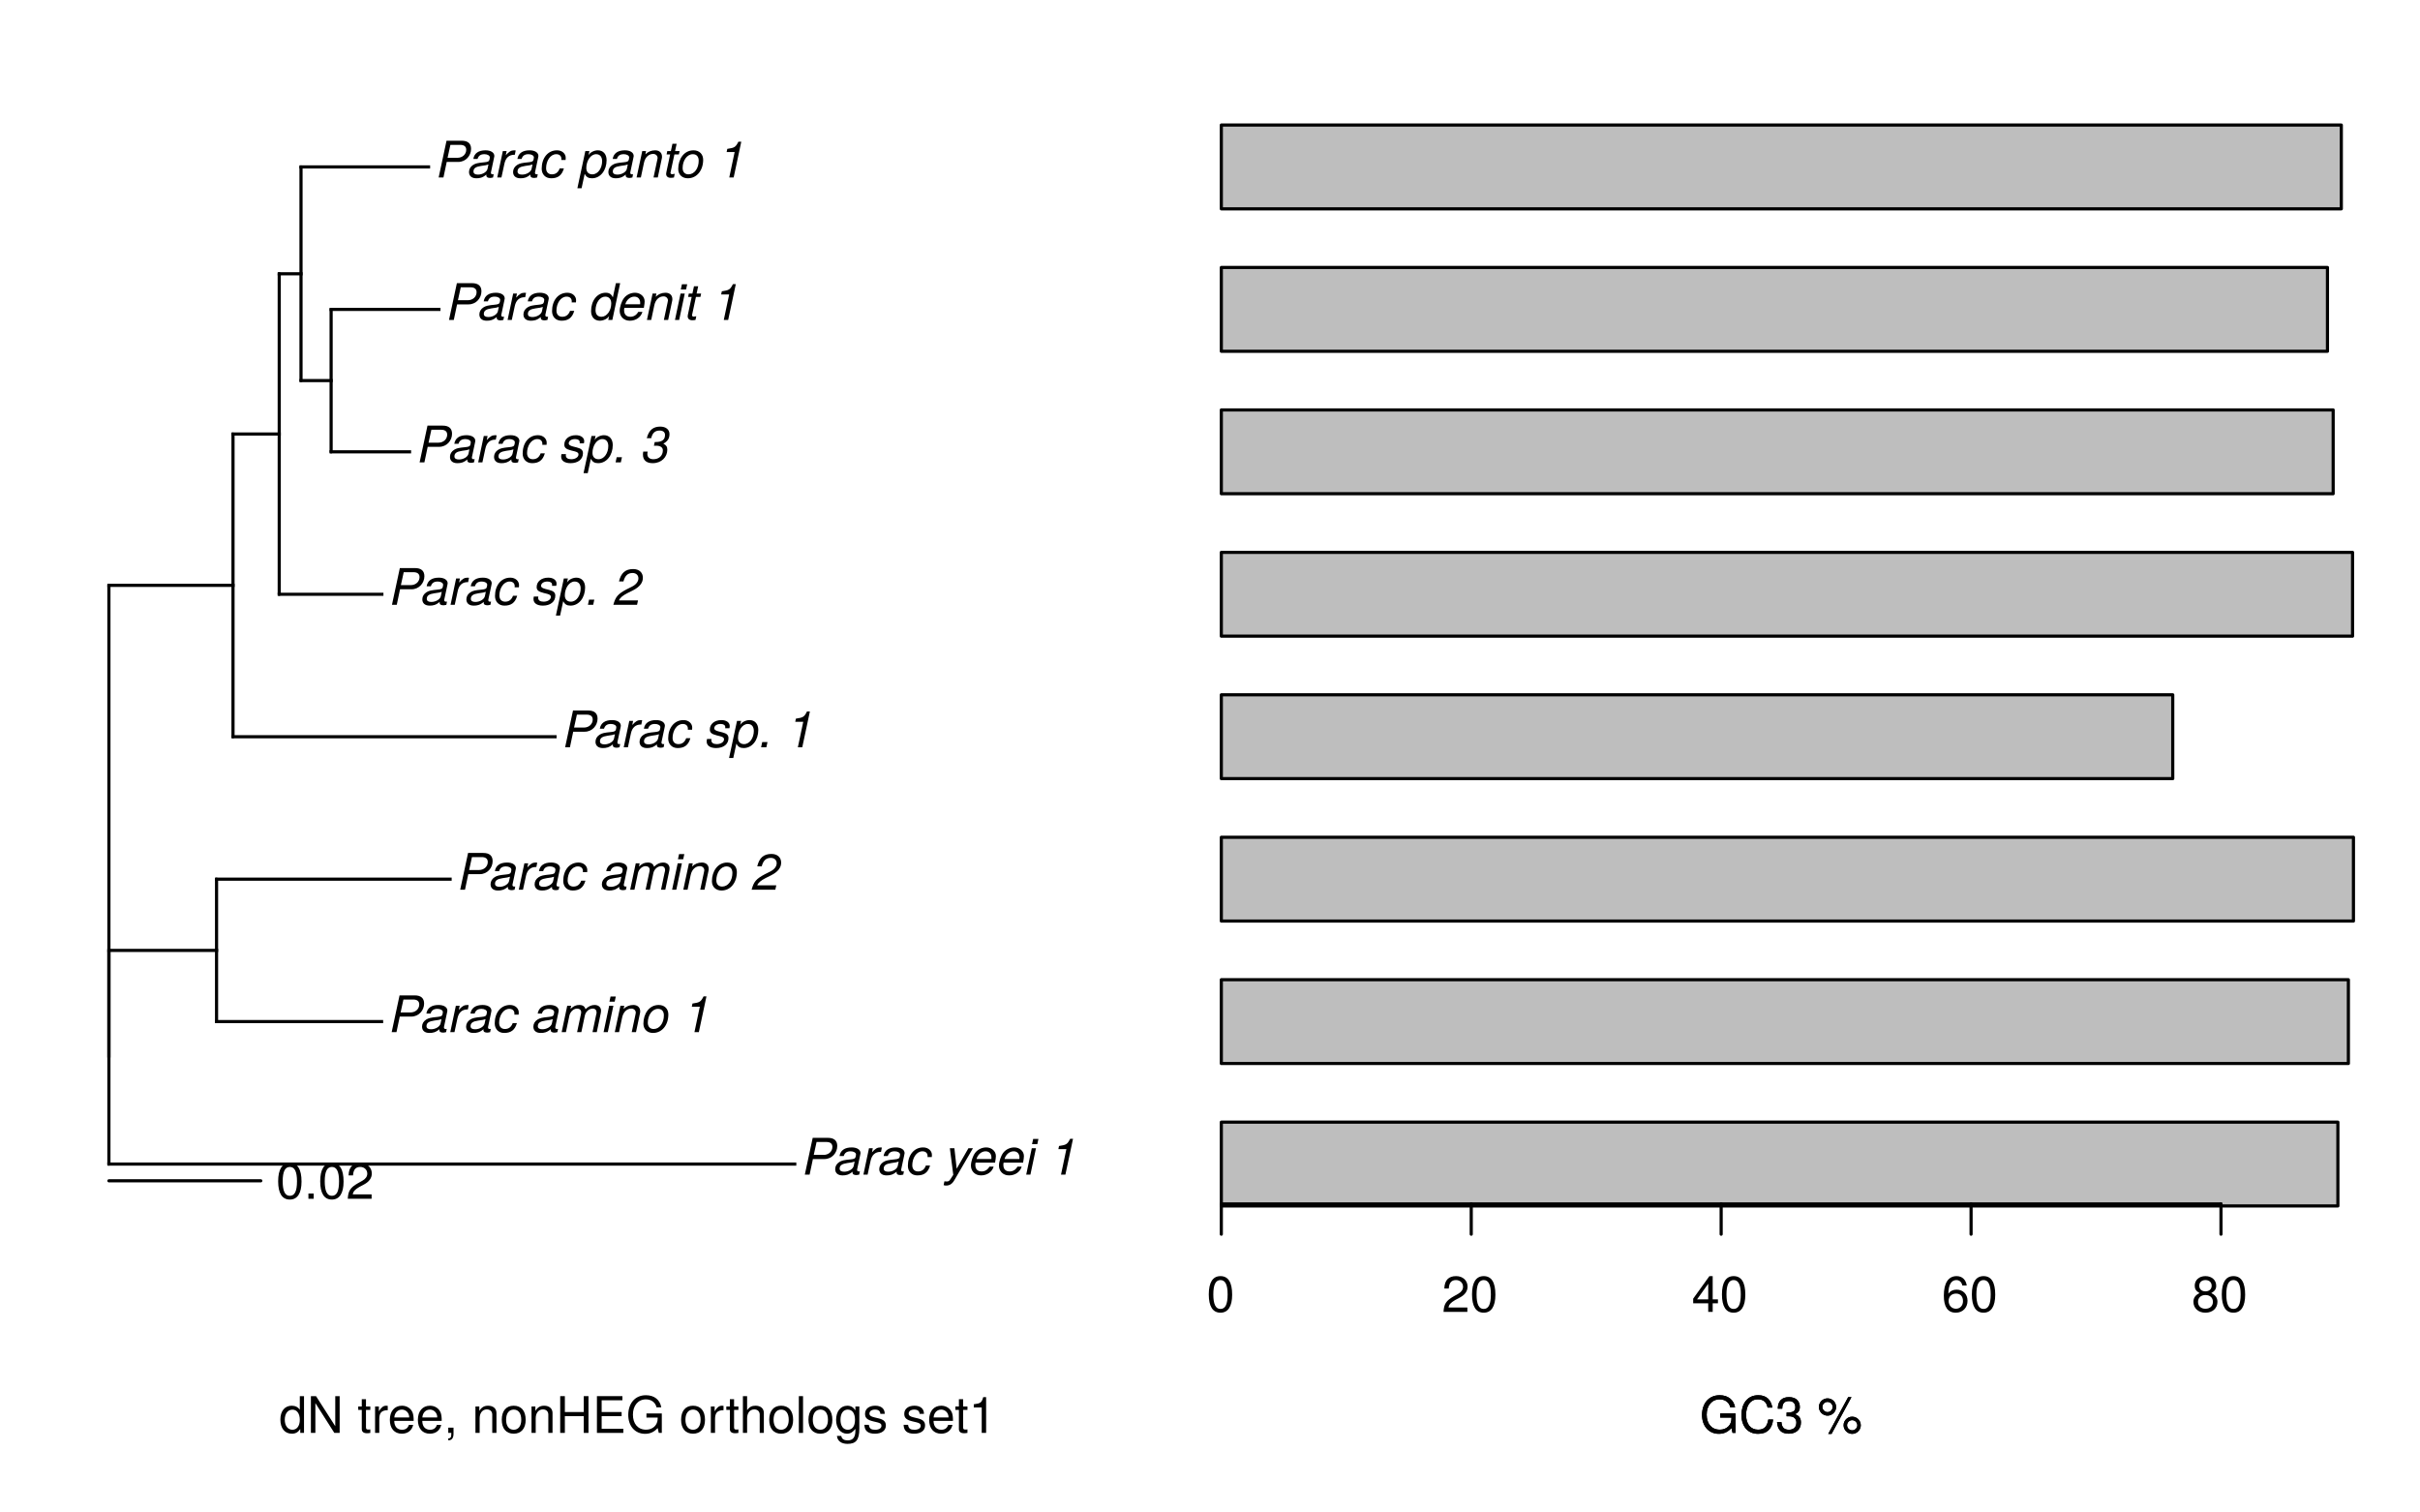 <?xml version="1.0" encoding="UTF-8"?>
<svg xmlns="http://www.w3.org/2000/svg" xmlns:xlink="http://www.w3.org/1999/xlink" width="576pt" height="360pt" viewBox="0 0 576 360" version="1.1">
<defs>
<g>
<symbol overflow="visible" id="glyph0-0">
<path style="stroke:none;" d=""/>
</symbol>
<symbol overflow="visible" id="glyph0-1">
<path style="stroke:none;" d="M 8.203 -6.812 C 8.203 -8.094 7.438 -8.75 5.969 -8.75 L 2.359 -8.75 L 0.484 0 L 1.625 0 L 2.406 -3.703 L 5.141 -3.703 C 6.953 -3.703 8.203 -5.203 8.203 -6.812 Z M 7.047 -6.594 C 7.047 -5.547 6.188 -4.688 4.938 -4.688 L 2.609 -4.688 L 3.281 -7.766 L 5.609 -7.766 C 6.547 -7.766 7.047 -7.359 7.047 -6.594 Z M 7.047 -6.594 "/>
</symbol>
<symbol overflow="visible" id="glyph0-2">
<path style="stroke:none;" d="M 5.906 0 L 6.062 -0.781 C 5.953 -0.75 5.906 -0.75 5.859 -0.75 C 5.547 -0.75 5.406 -0.859 5.406 -1.109 C 5.406 -1.156 5.406 -1.188 5.406 -1.219 L 6.141 -4.672 C 6.219 -4.984 6.219 -4.984 6.219 -5.109 C 6.219 -5.922 5.391 -6.469 4.125 -6.469 C 2.453 -6.469 1.438 -5.766 1.219 -4.422 L 2.219 -4.422 C 2.453 -5.203 2.969 -5.547 3.859 -5.547 C 4.578 -5.547 5.141 -5.219 5.141 -4.781 C 5.141 -4.734 5.125 -4.641 5.109 -4.547 L 5.078 -4.328 C 4.984 -3.844 4.719 -3.703 3.859 -3.625 C 2.25 -3.469 1.75 -3.359 1.156 -2.984 C 0.547 -2.594 0.188 -2 0.188 -1.312 C 0.188 -0.344 0.859 0.188 1.938 0.188 C 2.719 0.188 3.406 0.078 4.328 -0.703 L 4.312 -0.516 C 4.312 -0.031 4.688 0.109 5.266 0.109 C 5.438 0.109 5.422 0.078 5.906 0 Z M 4.812 -3.094 L 4.594 -2.062 C 4.438 -1.312 3.391 -0.688 2.328 -0.688 C 1.641 -0.688 1.25 -0.922 1.25 -1.422 C 1.25 -2.188 1.781 -2.562 3.062 -2.75 C 4.188 -2.906 4.281 -2.922 4.812 -3.094 Z M 4.812 -3.094 "/>
</symbol>
<symbol overflow="visible" id="glyph0-3">
<path style="stroke:none;" d="M 4.422 -5.406 L 4.625 -6.438 C 4.469 -6.453 4.375 -6.469 4.25 -6.469 C 3.547 -6.469 3.016 -6.156 2.266 -5.297 L 2.469 -6.281 L 1.562 -6.281 L 0.234 0 L 1.234 0 L 1.938 -3.266 C 2.234 -4.688 3.047 -5.406 4.297 -5.406 Z M 4.422 -5.406 "/>
</symbol>
<symbol overflow="visible" id="glyph0-4">
<path style="stroke:none;" d="M 5.609 -2.156 L 4.609 -2.156 C 4.25 -1.172 3.609 -0.75 2.75 -0.75 C 1.922 -0.75 1.375 -1.281 1.375 -2.219 C 1.375 -3.922 2.359 -5.547 3.797 -5.547 C 4.547 -5.547 5.016 -5.125 5.016 -4.438 C 5.016 -4.375 5.016 -4.281 5 -4.172 L 6.016 -4.172 L 6.031 -4.359 C 6.031 -4.531 6.047 -4.672 6.047 -4.703 C 6.047 -5.609 5.25 -6.469 3.969 -6.469 C 1.781 -6.469 0.328 -4.625 0.328 -2.094 C 0.328 -0.781 1.188 0.188 2.578 0.188 C 4.125 0.188 5.125 -0.453 5.609 -2.156 Z M 5.609 -2.156 "/>
</symbol>
<symbol overflow="visible" id="glyph0-5">
<path style="stroke:none;" d=""/>
</symbol>
<symbol overflow="visible" id="glyph0-6">
<path style="stroke:none;" d="M 6.484 -6.281 L 5.406 -6.281 L 2.609 -1.406 L 2.062 -6.281 L 0.984 -6.281 L 1.797 0.047 L 1.172 1.016 C 0.859 1.531 0.656 1.641 0.219 1.641 C 0.094 1.641 0.016 1.625 -0.312 1.594 L -0.5 2.5 C -0.281 2.594 -0.141 2.609 0.078 2.609 C 0.938 2.609 1.547 2.203 2.062 1.312 Z M 6.484 -6.281 "/>
</symbol>
<symbol overflow="visible" id="glyph0-7">
<path style="stroke:none;" d="M 6.172 -2.859 L 6.188 -3.016 C 6.297 -3.594 6.359 -4.094 6.359 -4.422 C 6.359 -5.562 5.359 -6.469 4.062 -6.469 C 3.031 -6.469 2.016 -5.969 1.422 -5.172 C 0.859 -4.422 0.422 -3.094 0.422 -2.125 C 0.422 -0.875 1.344 0.188 2.812 0.188 C 4.25 0.188 5.453 -0.609 5.828 -1.906 L 4.828 -1.906 C 4.422 -1.172 3.781 -0.75 2.969 -0.75 C 2.031 -0.75 1.469 -1.281 1.469 -2.297 C 1.469 -2.516 1.469 -2.625 1.531 -2.859 Z M 5.281 -3.719 L 1.75 -3.719 C 2.047 -4.781 2.938 -5.547 3.906 -5.547 C 4.766 -5.547 5.297 -4.969 5.297 -4.062 C 5.297 -3.953 5.297 -3.859 5.281 -3.719 Z M 5.281 -3.719 "/>
</symbol>
<symbol overflow="visible" id="glyph0-8">
<path style="stroke:none;" d="M 1.234 0 L 2.562 -6.281 L 1.562 -6.281 L 0.234 0 Z M 3.141 -8.484 L 1.891 -8.484 L 1.625 -7.25 L 2.875 -7.25 Z M 3.141 -8.484 "/>
</symbol>
<symbol overflow="visible" id="glyph0-9">
<path style="stroke:none;" d="M 5.375 -8.516 L 4.688 -8.516 C 4.031 -7.219 3.781 -7.062 2.047 -6.812 L 1.891 -6.062 L 3.797 -6.062 L 2.516 0 L 3.562 0 Z M 5.375 -8.516 "/>
</symbol>
<symbol overflow="visible" id="glyph0-10">
<path style="stroke:none;" d="M 8.609 0 L 9.547 -4.469 C 9.594 -4.609 9.625 -5 9.625 -5.141 C 9.625 -5.766 9.156 -6.469 8.094 -6.469 C 7.312 -6.469 6.641 -6.156 5.922 -5.469 C 5.734 -6.141 5.266 -6.469 4.469 -6.469 C 3.656 -6.469 3.109 -6.234 2.344 -5.516 L 2.5 -6.281 L 1.578 -6.281 L 0.25 0 L 1.266 0 L 2.094 -3.953 C 2.297 -4.859 3.109 -5.609 3.906 -5.609 C 4.5 -5.609 4.891 -5.266 4.891 -4.781 C 4.891 -4.641 4.891 -4.484 4.844 -4.328 L 3.922 0 L 4.938 0 L 5.766 -3.953 C 5.969 -4.891 6.781 -5.609 7.656 -5.609 C 8.219 -5.609 8.562 -5.25 8.562 -4.688 C 8.562 -4.5 8.562 -4.5 8.453 -4.094 L 7.594 0 Z M 8.609 0 "/>
</symbol>
<symbol overflow="visible" id="glyph0-11">
<path style="stroke:none;" d="M 6.234 -4.516 C 6.281 -4.672 6.281 -4.812 6.281 -4.969 C 6.281 -5.875 5.656 -6.469 4.656 -6.469 C 3.75 -6.469 2.953 -6.141 2.328 -5.516 L 2.484 -6.281 L 1.578 -6.281 L 0.234 0 L 1.25 0 L 1.984 -3.469 C 2.25 -4.781 3.109 -5.609 4.188 -5.609 C 4.781 -5.609 5.234 -5.188 5.234 -4.625 C 5.234 -4.562 5.203 -4.375 5.156 -4.188 L 4.266 0 L 5.281 0 Z M 6.234 -4.516 "/>
</symbol>
<symbol overflow="visible" id="glyph0-12">
<path style="stroke:none;" d="M 6.312 -4.219 C 6.312 -5.5 5.453 -6.469 4.016 -6.469 C 1.75 -6.469 0.375 -4.391 0.375 -2.016 C 0.375 -0.688 1.312 0.188 2.656 0.188 C 4.844 0.188 6.312 -1.734 6.312 -4.219 Z M 5.25 -4 C 5.25 -2.203 4.25 -0.75 2.812 -0.75 C 1.969 -0.75 1.422 -1.297 1.422 -2.25 C 1.422 -4 2.438 -5.547 3.859 -5.547 C 4.734 -5.547 5.25 -4.969 5.25 -4 Z M 5.25 -4 "/>
</symbol>
<symbol overflow="visible" id="glyph0-13">
<path style="stroke:none;" d="M 6.844 -6.438 C 6.844 -7.672 5.984 -8.516 4.531 -8.516 C 2.688 -8.516 1.625 -7.578 1.156 -5.562 L 2.219 -5.562 C 2.578 -6.938 3.25 -7.578 4.391 -7.578 C 5.234 -7.578 5.781 -7.062 5.781 -6.297 C 5.781 -5.531 5.203 -4.797 4.219 -4.312 L 2.969 -3.688 C 0.891 -2.578 0.344 -1.938 -0.188 0 L 5.453 0 L 5.688 -1.047 L 1.156 -1.047 C 1.359 -1.641 2.031 -2.203 3.125 -2.766 L 4.469 -3.438 C 6.062 -4.25 6.844 -5.234 6.844 -6.438 Z M 6.844 -6.438 "/>
</symbol>
<symbol overflow="visible" id="glyph0-14">
<path style="stroke:none;" d="M 5.344 -2.172 C 5.344 -2.906 4.938 -3.281 3.891 -3.547 L 2.969 -3.781 C 2.297 -3.953 1.953 -4.188 1.953 -4.5 C 1.953 -5.109 2.562 -5.547 3.469 -5.547 C 4.172 -5.547 4.578 -5.266 4.578 -4.797 C 4.578 -4.719 4.578 -4.625 4.562 -4.531 L 5.562 -4.531 C 5.625 -4.781 5.641 -4.891 5.641 -5.047 C 5.641 -5.891 4.844 -6.469 3.672 -6.469 C 2 -6.469 0.906 -5.516 0.906 -4.234 C 0.906 -3.5 1.312 -3.141 2.562 -2.828 L 3.438 -2.609 C 4.203 -2.406 4.281 -2.141 4.281 -1.891 C 4.281 -1.219 3.484 -0.75 2.562 -0.75 C 1.734 -0.75 1.266 -1.062 1.266 -1.672 C 1.266 -1.734 1.281 -1.844 1.297 -1.969 L 0.234 -1.969 C 0.172 -1.688 0.156 -1.547 0.156 -1.359 C 0.156 -0.391 1 0.188 2.391 0.188 C 4.172 0.188 5.344 -0.75 5.344 -2.172 Z M 5.344 -2.172 "/>
</symbol>
<symbol overflow="visible" id="glyph0-15">
<path style="stroke:none;" d="M 6.438 -4.125 C 6.438 -5.562 5.625 -6.469 4.344 -6.469 C 3.484 -6.469 2.453 -5.969 2.125 -5.281 L 2.344 -6.281 L 1.375 -6.281 L -0.516 2.562 L 0.484 2.562 L 1.219 -0.859 C 1.609 -0.125 2.094 0.188 2.953 0.188 C 5 0.188 6.438 -1.734 6.438 -4.125 Z M 5.375 -3.891 C 5.375 -2.234 4.406 -0.75 3.047 -0.75 C 2.172 -0.75 1.609 -1.297 1.609 -2.25 C 1.609 -3.953 2.625 -5.547 3.953 -5.547 C 4.844 -5.547 5.375 -4.922 5.375 -3.891 Z M 5.375 -3.891 "/>
</symbol>
<symbol overflow="visible" id="glyph0-16">
<path style="stroke:none;" d="M 1.953 -1.234 L 0.703 -1.234 L 0.438 0 L 1.688 0 Z M 1.953 -1.234 "/>
</symbol>
<symbol overflow="visible" id="glyph0-17">
<path style="stroke:none;" d="M 6.078 -3.031 C 6.078 -3.719 5.812 -4.109 5.141 -4.453 C 6.156 -5.031 6.594 -5.688 6.594 -6.75 C 6.594 -7.812 5.719 -8.516 4.406 -8.516 C 2.797 -8.516 1.719 -7.781 1.188 -5.766 L 2.25 -5.766 C 2.547 -7.078 3.219 -7.578 4.266 -7.578 C 5.047 -7.578 5.531 -7.188 5.531 -6.547 C 5.531 -5.453 4.906 -4.844 3.297 -4.844 L 3.078 -4.844 L 2.891 -3.953 C 3.141 -3.969 3.266 -3.969 3.438 -3.969 C 4.422 -3.969 5.016 -3.562 5.016 -2.875 C 5.016 -1.578 4.094 -0.75 2.75 -0.75 C 1.891 -0.75 1.328 -1.219 1.328 -1.938 C 1.328 -2.047 1.328 -2.219 1.375 -2.406 L 1.391 -2.562 L 0.344 -2.562 C 0.281 -2.203 0.281 -2.047 0.281 -1.828 C 0.281 -0.531 1.094 0.188 2.594 0.188 C 4.703 0.188 6.078 -1.281 6.078 -3.031 Z M 6.078 -3.031 "/>
</symbol>
<symbol overflow="visible" id="glyph0-18">
<path style="stroke:none;" d="M 7.203 -8.75 L 6.188 -8.75 L 5.469 -5.375 C 5.094 -6.156 4.609 -6.469 3.75 -6.469 C 1.766 -6.469 0.281 -4.625 0.281 -2.094 C 0.281 -0.688 1.109 0.188 2.359 0.188 C 3.188 0.188 4.219 -0.266 4.578 -0.953 L 4.375 0 L 5.344 0 Z M 5.078 -3.922 C 5.078 -2.234 4.031 -0.75 2.766 -0.75 C 1.875 -0.75 1.344 -1.297 1.344 -2.328 C 1.344 -4.031 2.359 -5.547 3.656 -5.547 C 4.547 -5.547 5.078 -4.938 5.078 -3.922 Z M 5.078 -3.922 "/>
</symbol>
<symbol overflow="visible" id="glyph0-19">
<path style="stroke:none;" d="M 2.641 -0.875 C 2.266 -0.797 2.203 -0.781 2.062 -0.781 C 1.797 -0.781 1.625 -0.906 1.625 -1.109 C 1.625 -1.141 1.641 -1.203 1.656 -1.266 L 2.562 -5.484 L 3.625 -5.484 L 3.797 -6.281 L 2.719 -6.281 L 3.094 -8.016 L 2.094 -8.016 L 1.719 -6.281 L 0.859 -6.281 L 0.703 -5.484 L 1.547 -5.484 L 0.641 -1.234 C 0.609 -1.109 0.594 -0.984 0.594 -0.859 C 0.594 -0.281 1.016 0.078 1.672 0.078 C 1.906 0.078 2.281 0.047 2.453 0 Z M 2.641 -0.875 "/>
</symbol>
<symbol overflow="visible" id="glyph1-0">
<path style="stroke:none;" d=""/>
</symbol>
<symbol overflow="visible" id="glyph1-1">
<path style="stroke:none;" d="M 5.938 0 L 5.938 -8.75 L 4.938 -8.75 L 4.938 -5.5 C 4.531 -6.125 3.859 -6.469 3.016 -6.469 C 1.375 -6.469 0.312 -5.203 0.312 -3.203 C 0.312 -1.078 1.359 0.188 3.047 0.188 C 3.906 0.188 4.516 -0.141 5.047 -0.922 L 5.047 0 Z M 4.938 -3.125 C 4.938 -1.672 4.25 -0.75 3.188 -0.75 C 2.094 -0.75 1.359 -1.688 1.359 -3.141 C 1.359 -4.609 2.094 -5.531 3.188 -5.531 C 4.266 -5.531 4.938 -4.578 4.938 -3.125 Z M 4.938 -3.125 "/>
</symbol>
<symbol overflow="visible" id="glyph1-2">
<path style="stroke:none;" d="M 7.75 0 L 7.75 -8.75 L 6.703 -8.75 L 6.703 -1.594 L 2.125 -8.75 L 0.906 -8.75 L 0.906 0 L 1.969 0 L 1.969 -7.094 L 6.484 0 Z M 7.75 0 "/>
</symbol>
<symbol overflow="visible" id="glyph1-3">
<path style="stroke:none;" d=""/>
</symbol>
<symbol overflow="visible" id="glyph1-4">
<path style="stroke:none;" d="M 3.047 0 L 3.047 -0.844 C 2.922 -0.797 2.766 -0.797 2.562 -0.797 C 2.141 -0.797 2.016 -0.906 2.016 -1.359 L 2.016 -5.469 L 3.047 -5.469 L 3.047 -6.281 L 2.016 -6.281 L 2.016 -8.016 L 1.016 -8.016 L 1.016 -6.281 L 0.172 -6.281 L 0.172 -5.469 L 1.016 -5.469 L 1.016 -0.906 C 1.016 -0.281 1.453 0.078 2.234 0.078 C 2.469 0.078 2.719 0.062 3.047 0 Z M 3.047 0 "/>
</symbol>
<symbol overflow="visible" id="glyph1-5">
<path style="stroke:none;" d="M 3.859 -5.406 L 3.859 -6.438 C 3.688 -6.453 3.594 -6.469 3.469 -6.469 C 2.812 -6.469 2.328 -6.078 1.75 -5.141 L 1.75 -6.281 L 0.844 -6.281 L 0.844 0 L 1.844 0 L 1.844 -3.266 C 1.844 -4.688 2.297 -5.391 3.859 -5.406 Z M 3.859 -5.406 "/>
</symbol>
<symbol overflow="visible" id="glyph1-6">
<path style="stroke:none;" d="M 6.156 -2.859 C 6.156 -3.766 6.078 -4.344 5.906 -4.812 C 5.5 -5.844 4.531 -6.469 3.359 -6.469 C 1.609 -6.469 0.484 -5.172 0.484 -3.109 C 0.484 -1.047 1.578 0.188 3.344 0.188 C 4.781 0.188 5.766 -0.641 6.031 -1.906 L 5.016 -1.906 C 4.734 -1.078 4.172 -0.75 3.375 -0.75 C 2.328 -0.75 1.547 -1.422 1.531 -2.859 Z M 5.094 -3.75 C 5.094 -3.75 5.094 -3.703 5.078 -3.672 L 1.547 -3.672 C 1.625 -4.781 2.344 -5.547 3.344 -5.547 C 4.328 -5.547 5.094 -4.734 5.094 -3.75 Z M 5.094 -3.75 "/>
</symbol>
<symbol overflow="visible" id="glyph1-7">
<path style="stroke:none;" d="M 2.297 0.188 L 2.297 -1.25 L 1.047 -1.25 L 1.047 0 L 1.766 0 L 1.766 0.219 C 1.766 1.047 1.609 1.281 1.047 1.312 L 1.047 1.766 C 1.891 1.766 2.297 1.219 2.297 0.188 Z M 2.297 0.188 "/>
</symbol>
<symbol overflow="visible" id="glyph1-8">
<path style="stroke:none;" d="M 5.844 0 L 5.844 -4.75 C 5.844 -5.797 5.062 -6.469 3.859 -6.469 C 2.922 -6.469 2.312 -6.109 1.766 -5.234 L 1.766 -6.281 L 0.844 -6.281 L 0.844 0 L 1.844 0 L 1.844 -3.469 C 1.844 -4.75 2.531 -5.594 3.547 -5.594 C 4.344 -5.594 4.844 -5.109 4.844 -4.359 L 4.844 0 Z M 5.844 0 "/>
</symbol>
<symbol overflow="visible" id="glyph1-9">
<path style="stroke:none;" d="M 6.125 -3.094 C 6.125 -5.266 5.078 -6.469 3.266 -6.469 C 1.5 -6.469 0.438 -5.25 0.438 -3.141 C 0.438 -1.031 1.484 0.188 3.281 0.188 C 5.047 0.188 6.125 -1.031 6.125 -3.094 Z M 5.078 -3.109 C 5.078 -1.625 4.375 -0.75 3.281 -0.75 C 2.156 -0.75 1.469 -1.625 1.469 -3.141 C 1.469 -4.656 2.156 -5.547 3.281 -5.547 C 4.406 -5.547 5.078 -4.672 5.078 -3.109 Z M 5.078 -3.109 "/>
</symbol>
<symbol overflow="visible" id="glyph1-10">
<path style="stroke:none;" d="M 7.734 0 L 7.734 -8.75 L 6.609 -8.75 L 6.609 -4.969 L 2.109 -4.969 L 2.109 -8.75 L 1 -8.75 L 1 0 L 2.109 0 L 2.109 -3.984 L 6.609 -3.984 L 6.609 0 Z M 7.734 0 "/>
</symbol>
<symbol overflow="visible" id="glyph1-11">
<path style="stroke:none;" d="M 7.359 0 L 7.359 -0.984 L 2.203 -0.984 L 2.203 -3.984 L 6.953 -3.984 L 6.953 -4.969 L 2.203 -4.969 L 2.203 -7.766 L 7.141 -7.766 L 7.141 -8.75 L 1.078 -8.75 L 1.078 0 Z M 7.359 0 "/>
</symbol>
<symbol overflow="visible" id="glyph1-12">
<path style="stroke:none;" d="M 8.516 0 L 8.516 -4.625 L 4.859 -4.625 L 4.859 -3.641 L 7.531 -3.641 L 7.531 -3.391 C 7.531 -1.844 6.375 -0.766 4.781 -0.766 C 2.797 -0.766 1.641 -2.203 1.641 -4.344 C 1.641 -6.484 2.875 -7.984 4.719 -7.984 C 6.047 -7.984 7.016 -7.219 7.25 -6.094 L 8.391 -6.094 C 8.078 -7.875 6.734 -8.969 4.734 -8.969 C 2.047 -8.969 0.531 -6.906 0.531 -4.281 C 0.531 -1.594 2.172 0.219 4.531 0.219 C 5.719 0.219 6.672 -0.203 7.531 -1.156 L 7.797 0 Z M 8.516 0 "/>
</symbol>
<symbol overflow="visible" id="glyph1-13">
<path style="stroke:none;" d="M 5.828 0 L 5.828 -4.75 C 5.828 -5.812 5.078 -6.469 3.859 -6.469 C 2.969 -6.469 2.422 -6.188 1.844 -5.422 L 1.844 -8.75 L 0.844 -8.75 L 0.844 0 L 1.844 0 L 1.844 -3.469 C 1.844 -4.75 2.516 -5.594 3.547 -5.594 C 4.25 -5.594 4.844 -5.188 4.844 -4.359 L 4.844 0 Z M 5.828 0 "/>
</symbol>
<symbol overflow="visible" id="glyph1-14">
<path style="stroke:none;" d="M 1.812 0 L 1.812 -8.75 L 0.812 -8.75 L 0.812 0 Z M 1.812 0 "/>
</symbol>
<symbol overflow="visible" id="glyph1-15">
<path style="stroke:none;" d="M 5.875 -1.031 L 5.875 -6.281 L 4.938 -6.281 L 4.938 -5.375 C 4.438 -6.125 3.828 -6.469 3.031 -6.469 C 1.422 -6.469 0.344 -5.125 0.344 -3.078 C 0.344 -1.109 1.469 0.188 2.938 0.188 C 3.734 0.188 4.281 -0.156 4.938 -0.953 L 4.938 -0.531 C 4.938 1.141 4.266 1.781 3.094 1.781 C 2.297 1.781 1.688 1.484 1.578 0.719 L 0.547 0.719 C 0.656 1.906 1.578 2.609 3.062 2.609 C 5.031 2.609 5.875 1.734 5.875 -1.031 Z M 4.844 -3.109 C 4.844 -1.609 4.203 -0.75 3.141 -0.75 C 2.047 -0.75 1.391 -1.625 1.391 -3.141 C 1.391 -4.656 2.062 -5.547 3.125 -5.547 C 4.219 -5.547 4.844 -4.625 4.844 -3.109 Z M 4.844 -3.109 "/>
</symbol>
<symbol overflow="visible" id="glyph1-16">
<path style="stroke:none;" d="M 5.516 -1.766 C 5.516 -2.703 4.984 -3.172 3.734 -3.469 L 2.766 -3.703 C 1.953 -3.891 1.609 -4.156 1.609 -4.594 C 1.609 -5.172 2.125 -5.547 2.938 -5.547 C 3.75 -5.547 4.172 -5.203 4.203 -4.531 L 5.25 -4.531 C 5.25 -5.766 4.422 -6.469 2.969 -6.469 C 1.516 -6.469 0.562 -5.719 0.562 -4.547 C 0.562 -3.562 1.062 -3.094 2.562 -2.734 L 3.484 -2.516 C 4.188 -2.344 4.469 -2.141 4.469 -1.688 C 4.469 -1.094 3.875 -0.75 3 -0.75 C 2.094 -0.75 1.594 -0.953 1.469 -1.922 L 0.406 -1.922 C 0.453 -0.469 1.266 0.188 2.922 0.188 C 4.5 0.188 5.516 -0.547 5.516 -1.766 Z M 5.516 -1.766 "/>
</symbol>
<symbol overflow="visible" id="glyph1-17">
<path style="stroke:none;" d="M 4.156 0 L 4.156 -8.516 L 3.469 -8.516 C 3.094 -7.203 2.859 -7.016 1.219 -6.812 L 1.219 -6.062 L 3.109 -6.062 L 3.109 0 Z M 4.156 0 "/>
</symbol>
<symbol overflow="visible" id="glyph1-18">
<path style="stroke:none;" d="M 6.078 -4.094 C 6.078 -7.047 5.141 -8.516 3.297 -8.516 C 1.469 -8.516 0.516 -7.016 0.516 -4.156 C 0.516 -1.297 1.469 0.188 3.297 0.188 C 5.094 0.188 6.078 -1.297 6.078 -4.094 Z M 5 -4.188 C 5 -1.781 4.453 -0.703 3.281 -0.703 C 2.156 -0.703 1.594 -1.828 1.594 -4.156 C 1.594 -6.484 2.156 -7.578 3.297 -7.578 C 4.438 -7.578 5 -6.469 5 -4.188 Z M 5 -4.188 "/>
</symbol>
<symbol overflow="visible" id="glyph1-19">
<path style="stroke:none;" d="M 2.297 0 L 2.297 -1.25 L 1.047 -1.25 L 1.047 0 Z M 2.297 0 "/>
</symbol>
<symbol overflow="visible" id="glyph1-20">
<path style="stroke:none;" d="M 6.125 -6.016 C 6.125 -7.453 5.016 -8.516 3.406 -8.516 C 1.672 -8.516 0.656 -7.625 0.594 -5.562 L 1.656 -5.562 C 1.734 -6.984 2.328 -7.578 3.375 -7.578 C 4.328 -7.578 5.047 -6.906 5.047 -5.984 C 5.047 -5.312 4.656 -4.734 3.906 -4.312 L 2.797 -3.688 C 1.016 -2.672 0.5 -1.875 0.406 0 L 6.078 0 L 6.078 -1.047 L 1.594 -1.047 C 1.703 -1.734 2.094 -2.188 3.125 -2.797 L 4.328 -3.438 C 5.516 -4.078 6.125 -4.969 6.125 -6.016 Z M 6.125 -6.016 "/>
</symbol>
<symbol overflow="visible" id="glyph1-21">
<path style="stroke:none;" d="M 8.125 -3.188 L 6.969 -3.188 C 6.703 -1.531 6.016 -0.766 4.531 -0.766 C 2.797 -0.766 1.688 -2.094 1.688 -4.281 C 1.688 -6.531 2.75 -7.984 4.438 -7.984 C 5.812 -7.984 6.531 -7.375 6.797 -6.031 L 7.938 -6.031 C 7.594 -7.953 6.484 -8.969 4.578 -8.969 C 1.922 -8.969 0.578 -6.828 0.578 -4.266 C 0.578 -1.719 1.953 0.219 4.531 0.219 C 6.656 0.219 7.859 -0.906 8.125 -3.188 Z M 8.125 -3.188 "/>
</symbol>
<symbol overflow="visible" id="glyph1-22">
<path style="stroke:none;" d="M 6.078 -2.469 C 6.078 -3.5 5.656 -4.109 4.625 -4.453 C 5.422 -4.766 5.812 -5.312 5.812 -6.172 C 5.812 -7.625 4.844 -8.516 3.234 -8.516 C 1.516 -8.516 0.594 -7.578 0.562 -5.766 L 1.625 -5.766 C 1.641 -7.016 2.156 -7.578 3.234 -7.578 C 4.172 -7.578 4.734 -7.031 4.734 -6.125 C 4.734 -5.219 4.344 -4.844 2.656 -4.844 L 2.656 -3.953 L 3.234 -3.953 C 4.391 -3.953 4.984 -3.406 4.984 -2.453 C 4.984 -1.391 4.328 -0.75 3.234 -0.75 C 2.078 -0.75 1.516 -1.328 1.438 -2.562 L 0.391 -2.562 C 0.516 -0.672 1.453 0.188 3.188 0.188 C 4.938 0.188 6.078 -0.859 6.078 -2.469 Z M 6.078 -2.469 "/>
</symbol>
<symbol overflow="visible" id="glyph1-23">
<path style="stroke:none;" d="M 4.438 -6.141 C 4.438 -7.312 3.547 -8.219 2.391 -8.219 C 1.266 -8.219 0.344 -7.297 0.344 -6.172 C 0.344 -5.047 1.266 -4.109 2.406 -4.109 C 3.516 -4.109 4.438 -5.047 4.438 -6.141 Z M 3.609 -6.156 C 3.609 -5.5 3.062 -4.953 2.406 -4.953 C 1.734 -4.953 1.172 -5.516 1.172 -6.172 C 1.172 -6.844 1.734 -7.375 2.391 -7.375 C 3.078 -7.375 3.609 -6.844 3.609 -6.156 Z M 8.094 -8.516 L 7.312 -8.516 L 2.562 0.234 L 3.359 0.234 Z M 10.312 -1.797 C 10.312 -2.953 9.406 -3.859 8.25 -3.859 C 7.141 -3.859 6.219 -2.938 6.219 -1.828 C 6.219 -0.703 7.141 0.234 8.266 0.234 C 9.375 0.234 10.312 -0.703 10.312 -1.797 Z M 9.484 -1.797 C 9.484 -1.156 8.922 -0.609 8.266 -0.609 C 7.594 -0.609 7.047 -1.156 7.047 -1.828 C 7.047 -2.484 7.594 -3.031 8.25 -3.031 C 8.938 -3.031 9.484 -2.484 9.484 -1.797 Z M 9.484 -1.797 "/>
</symbol>
<symbol overflow="visible" id="glyph1-24">
<path style="stroke:none;" d="M 6.234 -2.047 L 6.234 -2.984 L 4.984 -2.984 L 4.984 -8.516 L 4.203 -8.516 L 0.344 -3.156 L 0.344 -2.047 L 3.922 -2.047 L 3.922 0 L 4.984 0 L 4.984 -2.047 Z M 3.922 -2.984 L 1.266 -2.984 L 3.922 -6.703 Z M 3.922 -2.984 "/>
</symbol>
<symbol overflow="visible" id="glyph1-25">
<path style="stroke:none;" d="M 6.156 -2.641 C 6.156 -4.219 5.078 -5.297 3.547 -5.297 C 2.719 -5.297 2.047 -4.969 1.594 -4.344 C 1.609 -6.422 2.281 -7.578 3.484 -7.578 C 4.234 -7.578 4.75 -7.109 4.922 -6.281 L 5.969 -6.281 C 5.766 -7.688 4.859 -8.516 3.562 -8.516 C 1.578 -8.516 0.516 -6.844 0.516 -3.875 C 0.516 -1.219 1.422 0.188 3.375 0.188 C 4.984 0.188 6.156 -0.969 6.156 -2.641 Z M 5.078 -2.562 C 5.078 -1.484 4.359 -0.75 3.391 -0.75 C 2.406 -0.75 1.656 -1.531 1.656 -2.609 C 1.656 -3.672 2.375 -4.359 3.422 -4.359 C 4.438 -4.359 5.078 -3.703 5.078 -2.562 Z M 5.078 -2.562 "/>
</symbol>
<symbol overflow="visible" id="glyph1-26">
<path style="stroke:none;" d="M 6.156 -2.406 C 6.156 -3.344 5.672 -4.016 4.688 -4.469 C 5.562 -5 5.859 -5.438 5.859 -6.234 C 5.859 -7.578 4.812 -8.516 3.297 -8.516 C 1.797 -8.516 0.75 -7.578 0.75 -6.234 C 0.75 -5.453 1.031 -5.016 1.891 -4.469 C 0.922 -4.016 0.438 -3.344 0.438 -2.406 C 0.438 -0.859 1.625 0.188 3.297 0.188 C 4.984 0.188 6.156 -0.859 6.156 -2.406 Z M 4.781 -6.219 C 4.781 -5.422 4.188 -4.891 3.297 -4.891 C 2.406 -4.891 1.828 -5.422 1.828 -6.234 C 1.828 -7.047 2.406 -7.578 3.297 -7.578 C 4.203 -7.578 4.781 -7.047 4.781 -6.219 Z M 5.078 -2.391 C 5.078 -1.375 4.359 -0.75 3.281 -0.75 C 2.25 -0.75 1.531 -1.391 1.531 -2.391 C 1.531 -3.391 2.25 -4.016 3.297 -4.016 C 4.359 -4.016 5.078 -3.391 5.078 -2.391 Z M 5.078 -2.391 "/>
</symbol>
</g>
</defs>
<g id="surface12763">
<rect x="0" y="0" width="576" height="360" style="fill:rgb(100%,100%,100%);fill-opacity:1;stroke:none;"/>
<path style="fill:none;stroke-width:0.75;stroke-linecap:round;stroke-linejoin:round;stroke:rgb(0%,0%,0%);stroke-opacity:1;stroke-miterlimit:10;" d="M 78.812 107.543 L 78.812 73.637 "/>
<path style="fill:none;stroke-width:0.75;stroke-linecap:round;stroke-linejoin:round;stroke:rgb(0%,0%,0%);stroke-opacity:1;stroke-miterlimit:10;" d="M 71.645 90.59 L 71.645 39.734 "/>
<path style="fill:none;stroke-width:0.75;stroke-linecap:round;stroke-linejoin:round;stroke:rgb(0%,0%,0%);stroke-opacity:1;stroke-miterlimit:10;" d="M 66.461 141.449 L 66.461 65.16 "/>
<path style="fill:none;stroke-width:0.75;stroke-linecap:round;stroke-linejoin:round;stroke:rgb(0%,0%,0%);stroke-opacity:1;stroke-miterlimit:10;" d="M 55.461 175.352 L 55.461 103.305 "/>
<path style="fill:none;stroke-width:0.75;stroke-linecap:round;stroke-linejoin:round;stroke:rgb(0%,0%,0%);stroke-opacity:1;stroke-miterlimit:10;" d="M 51.543 243.16 L 51.543 209.258 "/>
<path style="fill:none;stroke-width:0.75;stroke-linecap:round;stroke-linejoin:round;stroke:rgb(0%,0%,0%);stroke-opacity:1;stroke-miterlimit:10;" d="M 25.922 277.066 L 25.922 226.211 "/>
<path style="fill:none;stroke-width:0.75;stroke-linecap:round;stroke-linejoin:round;stroke:rgb(0%,0%,0%);stroke-opacity:1;stroke-miterlimit:10;" d="M 25.922 251.637 L 25.922 139.328 "/>
<path style="fill:none;stroke-width:0.75;stroke-linecap:square;stroke-linejoin:round;stroke:rgb(0%,0%,0%);stroke-opacity:1;stroke-miterlimit:10;" d="M 25.922 251.637 L 25.922 251.637 "/>
<path style="fill:none;stroke-width:0.75;stroke-linecap:square;stroke-linejoin:round;stroke:rgb(0%,0%,0%);stroke-opacity:1;stroke-miterlimit:10;" d="M 25.922 277.066 L 189.16 277.066 "/>
<path style="fill:none;stroke-width:0.75;stroke-linecap:square;stroke-linejoin:round;stroke:rgb(0%,0%,0%);stroke-opacity:1;stroke-miterlimit:10;" d="M 25.922 226.211 L 51.543 226.211 "/>
<path style="fill:none;stroke-width:0.75;stroke-linecap:square;stroke-linejoin:round;stroke:rgb(0%,0%,0%);stroke-opacity:1;stroke-miterlimit:10;" d="M 51.543 243.16 L 90.82 243.16 "/>
<path style="fill:none;stroke-width:0.75;stroke-linecap:square;stroke-linejoin:round;stroke:rgb(0%,0%,0%);stroke-opacity:1;stroke-miterlimit:10;" d="M 51.543 209.258 L 107.129 209.258 "/>
<path style="fill:none;stroke-width:0.75;stroke-linecap:square;stroke-linejoin:round;stroke:rgb(0%,0%,0%);stroke-opacity:1;stroke-miterlimit:10;" d="M 25.922 139.328 L 55.461 139.328 "/>
<path style="fill:none;stroke-width:0.75;stroke-linecap:square;stroke-linejoin:round;stroke:rgb(0%,0%,0%);stroke-opacity:1;stroke-miterlimit:10;" d="M 55.461 175.352 L 132.105 175.352 "/>
<path style="fill:none;stroke-width:0.75;stroke-linecap:square;stroke-linejoin:round;stroke:rgb(0%,0%,0%);stroke-opacity:1;stroke-miterlimit:10;" d="M 55.461 103.305 L 66.461 103.305 "/>
<path style="fill:none;stroke-width:0.75;stroke-linecap:square;stroke-linejoin:round;stroke:rgb(0%,0%,0%);stroke-opacity:1;stroke-miterlimit:10;" d="M 66.461 141.449 L 90.887 141.449 "/>
<path style="fill:none;stroke-width:0.75;stroke-linecap:square;stroke-linejoin:round;stroke:rgb(0%,0%,0%);stroke-opacity:1;stroke-miterlimit:10;" d="M 66.461 65.16 L 71.645 65.16 "/>
<path style="fill:none;stroke-width:0.75;stroke-linecap:square;stroke-linejoin:round;stroke:rgb(0%,0%,0%);stroke-opacity:1;stroke-miterlimit:10;" d="M 71.645 90.59 L 78.812 90.59 "/>
<path style="fill:none;stroke-width:0.75;stroke-linecap:square;stroke-linejoin:round;stroke:rgb(0%,0%,0%);stroke-opacity:1;stroke-miterlimit:10;" d="M 78.812 107.543 L 97.473 107.543 "/>
<path style="fill:none;stroke-width:0.75;stroke-linecap:square;stroke-linejoin:round;stroke:rgb(0%,0%,0%);stroke-opacity:1;stroke-miterlimit:10;" d="M 78.812 73.637 L 104.465 73.637 "/>
<path style="fill:none;stroke-width:0.75;stroke-linecap:square;stroke-linejoin:round;stroke:rgb(0%,0%,0%);stroke-opacity:1;stroke-miterlimit:10;" d="M 71.645 39.734 L 102 39.734 "/>
<g style="fill:rgb(0%,0%,0%);fill-opacity:1;">
  <use xlink:href="#glyph0-1" x="191.078" y="279.578"/>
  <use xlink:href="#glyph0-2" x="198.602" y="279.578"/>
  <use xlink:href="#glyph0-3" x="205.273" y="279.578"/>
  <use xlink:href="#glyph0-2" x="209.09" y="279.578"/>
  <use xlink:href="#glyph0-4" x="215.762" y="279.578"/>
  <use xlink:href="#glyph0-5" x="221.762" y="279.578"/>
  <use xlink:href="#glyph0-6" x="225.098" y="279.578"/>
  <use xlink:href="#glyph0-7" x="230.678" y="279.578"/>
  <use xlink:href="#glyph0-7" x="237.35" y="279.578"/>
  <use xlink:href="#glyph0-8" x="244.021" y="279.578"/>
  <use xlink:href="#glyph0-5" x="246.686" y="279.578"/>
  <use xlink:href="#glyph0-9" x="250.021" y="279.578"/>
</g>
<g style="fill:rgb(0%,0%,0%);fill-opacity:1;">
  <use xlink:href="#glyph0-1" x="92.742" y="245.672"/>
  <use xlink:href="#glyph0-2" x="100.266" y="245.672"/>
  <use xlink:href="#glyph0-3" x="106.938" y="245.672"/>
  <use xlink:href="#glyph0-2" x="110.754" y="245.672"/>
  <use xlink:href="#glyph0-4" x="117.426" y="245.672"/>
  <use xlink:href="#glyph0-5" x="123.426" y="245.672"/>
  <use xlink:href="#glyph0-2" x="126.762" y="245.672"/>
  <use xlink:href="#glyph0-10" x="133.434" y="245.672"/>
  <use xlink:href="#glyph0-8" x="143.43" y="245.672"/>
  <use xlink:href="#glyph0-11" x="146.094" y="245.672"/>
  <use xlink:href="#glyph0-12" x="152.766" y="245.672"/>
  <use xlink:href="#glyph0-5" x="159.438" y="245.672"/>
  <use xlink:href="#glyph0-9" x="162.773" y="245.672"/>
</g>
<g style="fill:rgb(0%,0%,0%);fill-opacity:1;">
  <use xlink:href="#glyph0-1" x="109.051" y="211.77"/>
  <use xlink:href="#glyph0-2" x="116.574" y="211.77"/>
  <use xlink:href="#glyph0-3" x="123.246" y="211.77"/>
  <use xlink:href="#glyph0-2" x="127.062" y="211.77"/>
  <use xlink:href="#glyph0-4" x="133.734" y="211.77"/>
  <use xlink:href="#glyph0-5" x="139.734" y="211.77"/>
  <use xlink:href="#glyph0-2" x="143.07" y="211.77"/>
  <use xlink:href="#glyph0-10" x="149.742" y="211.77"/>
  <use xlink:href="#glyph0-8" x="159.738" y="211.77"/>
  <use xlink:href="#glyph0-11" x="162.402" y="211.77"/>
  <use xlink:href="#glyph0-12" x="169.074" y="211.77"/>
  <use xlink:href="#glyph0-5" x="175.746" y="211.77"/>
  <use xlink:href="#glyph0-13" x="179.082" y="211.77"/>
</g>
<g style="fill:rgb(0%,0%,0%);fill-opacity:1;">
  <use xlink:href="#glyph0-1" x="134.027" y="177.863"/>
  <use xlink:href="#glyph0-2" x="141.551" y="177.863"/>
  <use xlink:href="#glyph0-3" x="148.223" y="177.863"/>
  <use xlink:href="#glyph0-2" x="152.039" y="177.863"/>
  <use xlink:href="#glyph0-4" x="158.711" y="177.863"/>
  <use xlink:href="#glyph0-5" x="164.711" y="177.863"/>
  <use xlink:href="#glyph0-14" x="168.047" y="177.863"/>
  <use xlink:href="#glyph0-15" x="174.047" y="177.863"/>
  <use xlink:href="#glyph0-16" x="180.719" y="177.863"/>
  <use xlink:href="#glyph0-5" x="184.055" y="177.863"/>
  <use xlink:href="#glyph0-9" x="187.391" y="177.863"/>
</g>
<g style="fill:rgb(0%,0%,0%);fill-opacity:1;">
  <use xlink:href="#glyph0-1" x="92.809" y="143.961"/>
  <use xlink:href="#glyph0-2" x="100.332" y="143.961"/>
  <use xlink:href="#glyph0-3" x="107.004" y="143.961"/>
  <use xlink:href="#glyph0-2" x="110.82" y="143.961"/>
  <use xlink:href="#glyph0-4" x="117.492" y="143.961"/>
  <use xlink:href="#glyph0-5" x="123.492" y="143.961"/>
  <use xlink:href="#glyph0-14" x="126.828" y="143.961"/>
  <use xlink:href="#glyph0-15" x="132.828" y="143.961"/>
  <use xlink:href="#glyph0-16" x="139.5" y="143.961"/>
  <use xlink:href="#glyph0-5" x="142.836" y="143.961"/>
  <use xlink:href="#glyph0-13" x="146.172" y="143.961"/>
</g>
<g style="fill:rgb(0%,0%,0%);fill-opacity:1;">
  <use xlink:href="#glyph0-1" x="99.391" y="110.055"/>
  <use xlink:href="#glyph0-2" x="106.914" y="110.055"/>
  <use xlink:href="#glyph0-3" x="113.586" y="110.055"/>
  <use xlink:href="#glyph0-2" x="117.402" y="110.055"/>
  <use xlink:href="#glyph0-4" x="124.074" y="110.055"/>
  <use xlink:href="#glyph0-5" x="130.074" y="110.055"/>
  <use xlink:href="#glyph0-14" x="133.41" y="110.055"/>
  <use xlink:href="#glyph0-15" x="139.41" y="110.055"/>
  <use xlink:href="#glyph0-16" x="146.082" y="110.055"/>
  <use xlink:href="#glyph0-5" x="149.418" y="110.055"/>
  <use xlink:href="#glyph0-17" x="152.754" y="110.055"/>
</g>
<g style="fill:rgb(0%,0%,0%);fill-opacity:1;">
  <use xlink:href="#glyph0-1" x="106.387" y="76.148"/>
  <use xlink:href="#glyph0-2" x="113.91" y="76.148"/>
  <use xlink:href="#glyph0-3" x="120.582" y="76.148"/>
  <use xlink:href="#glyph0-2" x="124.398" y="76.148"/>
  <use xlink:href="#glyph0-4" x="131.07" y="76.148"/>
  <use xlink:href="#glyph0-5" x="137.07" y="76.148"/>
  <use xlink:href="#glyph0-18" x="140.406" y="76.148"/>
  <use xlink:href="#glyph0-7" x="147.078" y="76.148"/>
  <use xlink:href="#glyph0-11" x="153.75" y="76.148"/>
  <use xlink:href="#glyph0-8" x="160.422" y="76.148"/>
  <use xlink:href="#glyph0-19" x="163.086" y="76.148"/>
  <use xlink:href="#glyph0-5" x="166.422" y="76.148"/>
  <use xlink:href="#glyph0-9" x="169.758" y="76.148"/>
</g>
<g style="fill:rgb(0%,0%,0%);fill-opacity:1;">
  <use xlink:href="#glyph0-1" x="103.922" y="42.246"/>
  <use xlink:href="#glyph0-2" x="111.445" y="42.246"/>
  <use xlink:href="#glyph0-3" x="118.117" y="42.246"/>
  <use xlink:href="#glyph0-2" x="121.934" y="42.246"/>
  <use xlink:href="#glyph0-4" x="128.605" y="42.246"/>
  <use xlink:href="#glyph0-5" x="134.605" y="42.246"/>
  <use xlink:href="#glyph0-15" x="137.941" y="42.246"/>
  <use xlink:href="#glyph0-2" x="144.613" y="42.246"/>
  <use xlink:href="#glyph0-11" x="151.285" y="42.246"/>
  <use xlink:href="#glyph0-19" x="157.957" y="42.246"/>
  <use xlink:href="#glyph0-12" x="161.053" y="42.246"/>
  <use xlink:href="#glyph0-5" x="167.725" y="42.246"/>
  <use xlink:href="#glyph0-9" x="171.061" y="42.246"/>
</g>
<g style="fill:rgb(0%,0%,0%);fill-opacity:1;">
  <use xlink:href="#glyph1-1" x="66.422" y="341.058"/>
  <use xlink:href="#glyph1-2" x="73.094" y="341.058"/>
  <use xlink:href="#glyph1-3" x="81.758" y="341.058"/>
  <use xlink:href="#glyph1-4" x="85.094" y="341.058"/>
  <use xlink:href="#glyph1-5" x="88.43" y="341.058"/>
  <use xlink:href="#glyph1-6" x="92.306" y="341.058"/>
  <use xlink:href="#glyph1-6" x="98.978" y="341.058"/>
  <use xlink:href="#glyph1-7" x="105.649" y="341.058"/>
  <use xlink:href="#glyph1-3" x="108.985" y="341.058"/>
  <use xlink:href="#glyph1-8" x="112.321" y="341.058"/>
  <use xlink:href="#glyph1-9" x="118.993" y="341.058"/>
  <use xlink:href="#glyph1-8" x="125.665" y="341.058"/>
  <use xlink:href="#glyph1-10" x="132.337" y="341.058"/>
  <use xlink:href="#glyph1-11" x="141.001" y="341.058"/>
  <use xlink:href="#glyph1-12" x="149.005" y="341.058"/>
  <use xlink:href="#glyph1-3" x="158.341" y="341.058"/>
  <use xlink:href="#glyph1-9" x="161.677" y="341.058"/>
  <use xlink:href="#glyph1-5" x="168.349" y="341.058"/>
  <use xlink:href="#glyph1-4" x="172.705" y="341.058"/>
  <use xlink:href="#glyph1-13" x="175.981" y="341.058"/>
  <use xlink:href="#glyph1-9" x="182.653" y="341.058"/>
  <use xlink:href="#glyph1-14" x="189.325" y="341.058"/>
  <use xlink:href="#glyph1-9" x="191.989" y="341.058"/>
  <use xlink:href="#glyph1-15" x="198.661" y="341.058"/>
  <use xlink:href="#glyph1-16" x="205.333" y="341.058"/>
  <use xlink:href="#glyph1-3" x="211.333" y="341.058"/>
  <use xlink:href="#glyph1-16" x="214.669" y="341.058"/>
  <use xlink:href="#glyph1-6" x="220.669" y="341.058"/>
  <use xlink:href="#glyph1-4" x="227.221" y="341.058"/>
  <use xlink:href="#glyph1-17" x="230.557" y="341.058"/>
</g>
<path style="fill:none;stroke-width:0.75;stroke-linecap:round;stroke-linejoin:round;stroke:rgb(0%,0%,0%);stroke-opacity:1;stroke-miterlimit:10;" d="M 25.922 281.055 L 62.074 281.055 "/>
<g style="fill:rgb(0%,0%,0%);fill-opacity:1;">
  <use xlink:href="#glyph1-18" x="65.691" y="285.331"/>
  <use xlink:href="#glyph1-19" x="72.363" y="285.331"/>
  <use xlink:href="#glyph1-18" x="75.699" y="285.331"/>
  <use xlink:href="#glyph1-20" x="82.371" y="285.331"/>
</g>
<path style="fill-rule:nonzero;fill:rgb(74.51%,74.51%,74.51%);fill-opacity:1;stroke-width:0.75;stroke-linecap:round;stroke-linejoin:round;stroke:rgb(0%,0%,0%);stroke-opacity:1;stroke-miterlimit:10;" d="M 290.695 287.039 L 556.453 287.039 L 556.453 267.094 L 290.695 267.094 Z M 290.695 287.039 "/>
<path style="fill-rule:nonzero;fill:rgb(74.51%,74.51%,74.51%);fill-opacity:1;stroke-width:0.75;stroke-linecap:round;stroke-linejoin:round;stroke:rgb(0%,0%,0%);stroke-opacity:1;stroke-miterlimit:10;" d="M 290.695 253.133 L 558.953 253.133 L 558.953 233.188 L 290.695 233.188 Z M 290.695 253.133 "/>
<path style="fill-rule:nonzero;fill:rgb(74.51%,74.51%,74.51%);fill-opacity:1;stroke-width:0.75;stroke-linecap:round;stroke-linejoin:round;stroke:rgb(0%,0%,0%);stroke-opacity:1;stroke-miterlimit:10;" d="M 290.695 219.23 L 560.16 219.23 L 560.16 199.285 L 290.695 199.285 Z M 290.695 219.23 "/>
<path style="fill-rule:nonzero;fill:rgb(74.51%,74.51%,74.51%);fill-opacity:1;stroke-width:0.75;stroke-linecap:round;stroke-linejoin:round;stroke:rgb(0%,0%,0%);stroke-opacity:1;stroke-miterlimit:10;" d="M 290.695 185.324 L 517.152 185.324 L 517.152 165.379 L 290.695 165.379 Z M 290.695 185.324 "/>
<path style="fill-rule:nonzero;fill:rgb(74.51%,74.51%,74.51%);fill-opacity:1;stroke-width:0.75;stroke-linecap:round;stroke-linejoin:round;stroke:rgb(0%,0%,0%);stroke-opacity:1;stroke-miterlimit:10;" d="M 290.695 151.418 L 559.945 151.418 L 559.945 131.473 L 290.695 131.473 Z M 290.695 151.418 "/>
<path style="fill-rule:nonzero;fill:rgb(74.51%,74.51%,74.51%);fill-opacity:1;stroke-width:0.75;stroke-linecap:round;stroke-linejoin:round;stroke:rgb(0%,0%,0%);stroke-opacity:1;stroke-miterlimit:10;" d="M 290.695 117.516 L 555.332 117.516 L 555.332 97.57 L 290.695 97.57 Z M 290.695 117.516 "/>
<path style="fill-rule:nonzero;fill:rgb(74.51%,74.51%,74.51%);fill-opacity:1;stroke-width:0.75;stroke-linecap:round;stroke-linejoin:round;stroke:rgb(0%,0%,0%);stroke-opacity:1;stroke-miterlimit:10;" d="M 290.695 83.609 L 553.973 83.609 L 553.973 63.664 L 290.695 63.664 Z M 290.695 83.609 "/>
<path style="fill-rule:nonzero;fill:rgb(74.51%,74.51%,74.51%);fill-opacity:1;stroke-width:0.75;stroke-linecap:round;stroke-linejoin:round;stroke:rgb(0%,0%,0%);stroke-opacity:1;stroke-miterlimit:10;" d="M 290.695 49.707 L 557.273 49.707 L 557.273 29.762 L 290.695 29.762 Z M 290.695 49.707 "/>
<g style="fill:rgb(0%,0%,0%);fill-opacity:1;">
  <use xlink:href="#glyph1-12" x="404.578" y="341.058"/>
  <use xlink:href="#glyph1-21" x="413.914" y="341.058"/>
  <use xlink:href="#glyph1-22" x="422.578" y="341.058"/>
  <use xlink:href="#glyph1-3" x="429.25" y="341.058"/>
  <use xlink:href="#glyph1-23" x="432.586" y="341.058"/>
</g>
<path style="fill:none;stroke-width:0.75;stroke-linecap:round;stroke-linejoin:round;stroke:rgb(0%,0%,0%);stroke-opacity:1;stroke-miterlimit:10;" d="M 290.695 286.559 L 528.633 286.559 "/>
<path style="fill:none;stroke-width:0.75;stroke-linecap:round;stroke-linejoin:round;stroke:rgb(0%,0%,0%);stroke-opacity:1;stroke-miterlimit:10;" d="M 290.695 286.559 L 290.695 293.762 "/>
<path style="fill:none;stroke-width:0.75;stroke-linecap:round;stroke-linejoin:round;stroke:rgb(0%,0%,0%);stroke-opacity:1;stroke-miterlimit:10;" d="M 350.18 286.559 L 350.18 293.762 "/>
<path style="fill:none;stroke-width:0.75;stroke-linecap:round;stroke-linejoin:round;stroke:rgb(0%,0%,0%);stroke-opacity:1;stroke-miterlimit:10;" d="M 409.664 286.559 L 409.664 293.762 "/>
<path style="fill:none;stroke-width:0.75;stroke-linecap:round;stroke-linejoin:round;stroke:rgb(0%,0%,0%);stroke-opacity:1;stroke-miterlimit:10;" d="M 469.148 286.559 L 469.148 293.762 "/>
<path style="fill:none;stroke-width:0.75;stroke-linecap:round;stroke-linejoin:round;stroke:rgb(0%,0%,0%);stroke-opacity:1;stroke-miterlimit:10;" d="M 528.633 286.559 L 528.633 293.762 "/>
<g style="fill:rgb(0%,0%,0%);fill-opacity:1;">
  <use xlink:href="#glyph1-18" x="287.195" y="312.257"/>
</g>
<g style="fill:rgb(0%,0%,0%);fill-opacity:1;">
  <use xlink:href="#glyph1-20" x="343.18" y="312.257"/>
  <use xlink:href="#glyph1-18" x="349.852" y="312.257"/>
</g>
<g style="fill:rgb(0%,0%,0%);fill-opacity:1;">
  <use xlink:href="#glyph1-24" x="402.664" y="312.257"/>
  <use xlink:href="#glyph1-18" x="409.336" y="312.257"/>
</g>
<g style="fill:rgb(0%,0%,0%);fill-opacity:1;">
  <use xlink:href="#glyph1-25" x="462.148" y="312.257"/>
  <use xlink:href="#glyph1-18" x="468.82" y="312.257"/>
</g>
<g style="fill:rgb(0%,0%,0%);fill-opacity:1;">
  <use xlink:href="#glyph1-26" x="521.633" y="312.257"/>
  <use xlink:href="#glyph1-18" x="528.305" y="312.257"/>
</g>
<g style="fill:rgb(0%,0%,0%);fill-opacity:1;">
  <use xlink:href="#glyph1-12" x="404.578" y="341.058"/>
  <use xlink:href="#glyph1-21" x="413.914" y="341.058"/>
  <use xlink:href="#glyph1-22" x="422.578" y="341.058"/>
  <use xlink:href="#glyph1-3" x="429.25" y="341.058"/>
  <use xlink:href="#glyph1-23" x="432.586" y="341.058"/>
</g>
</g>
</svg>
